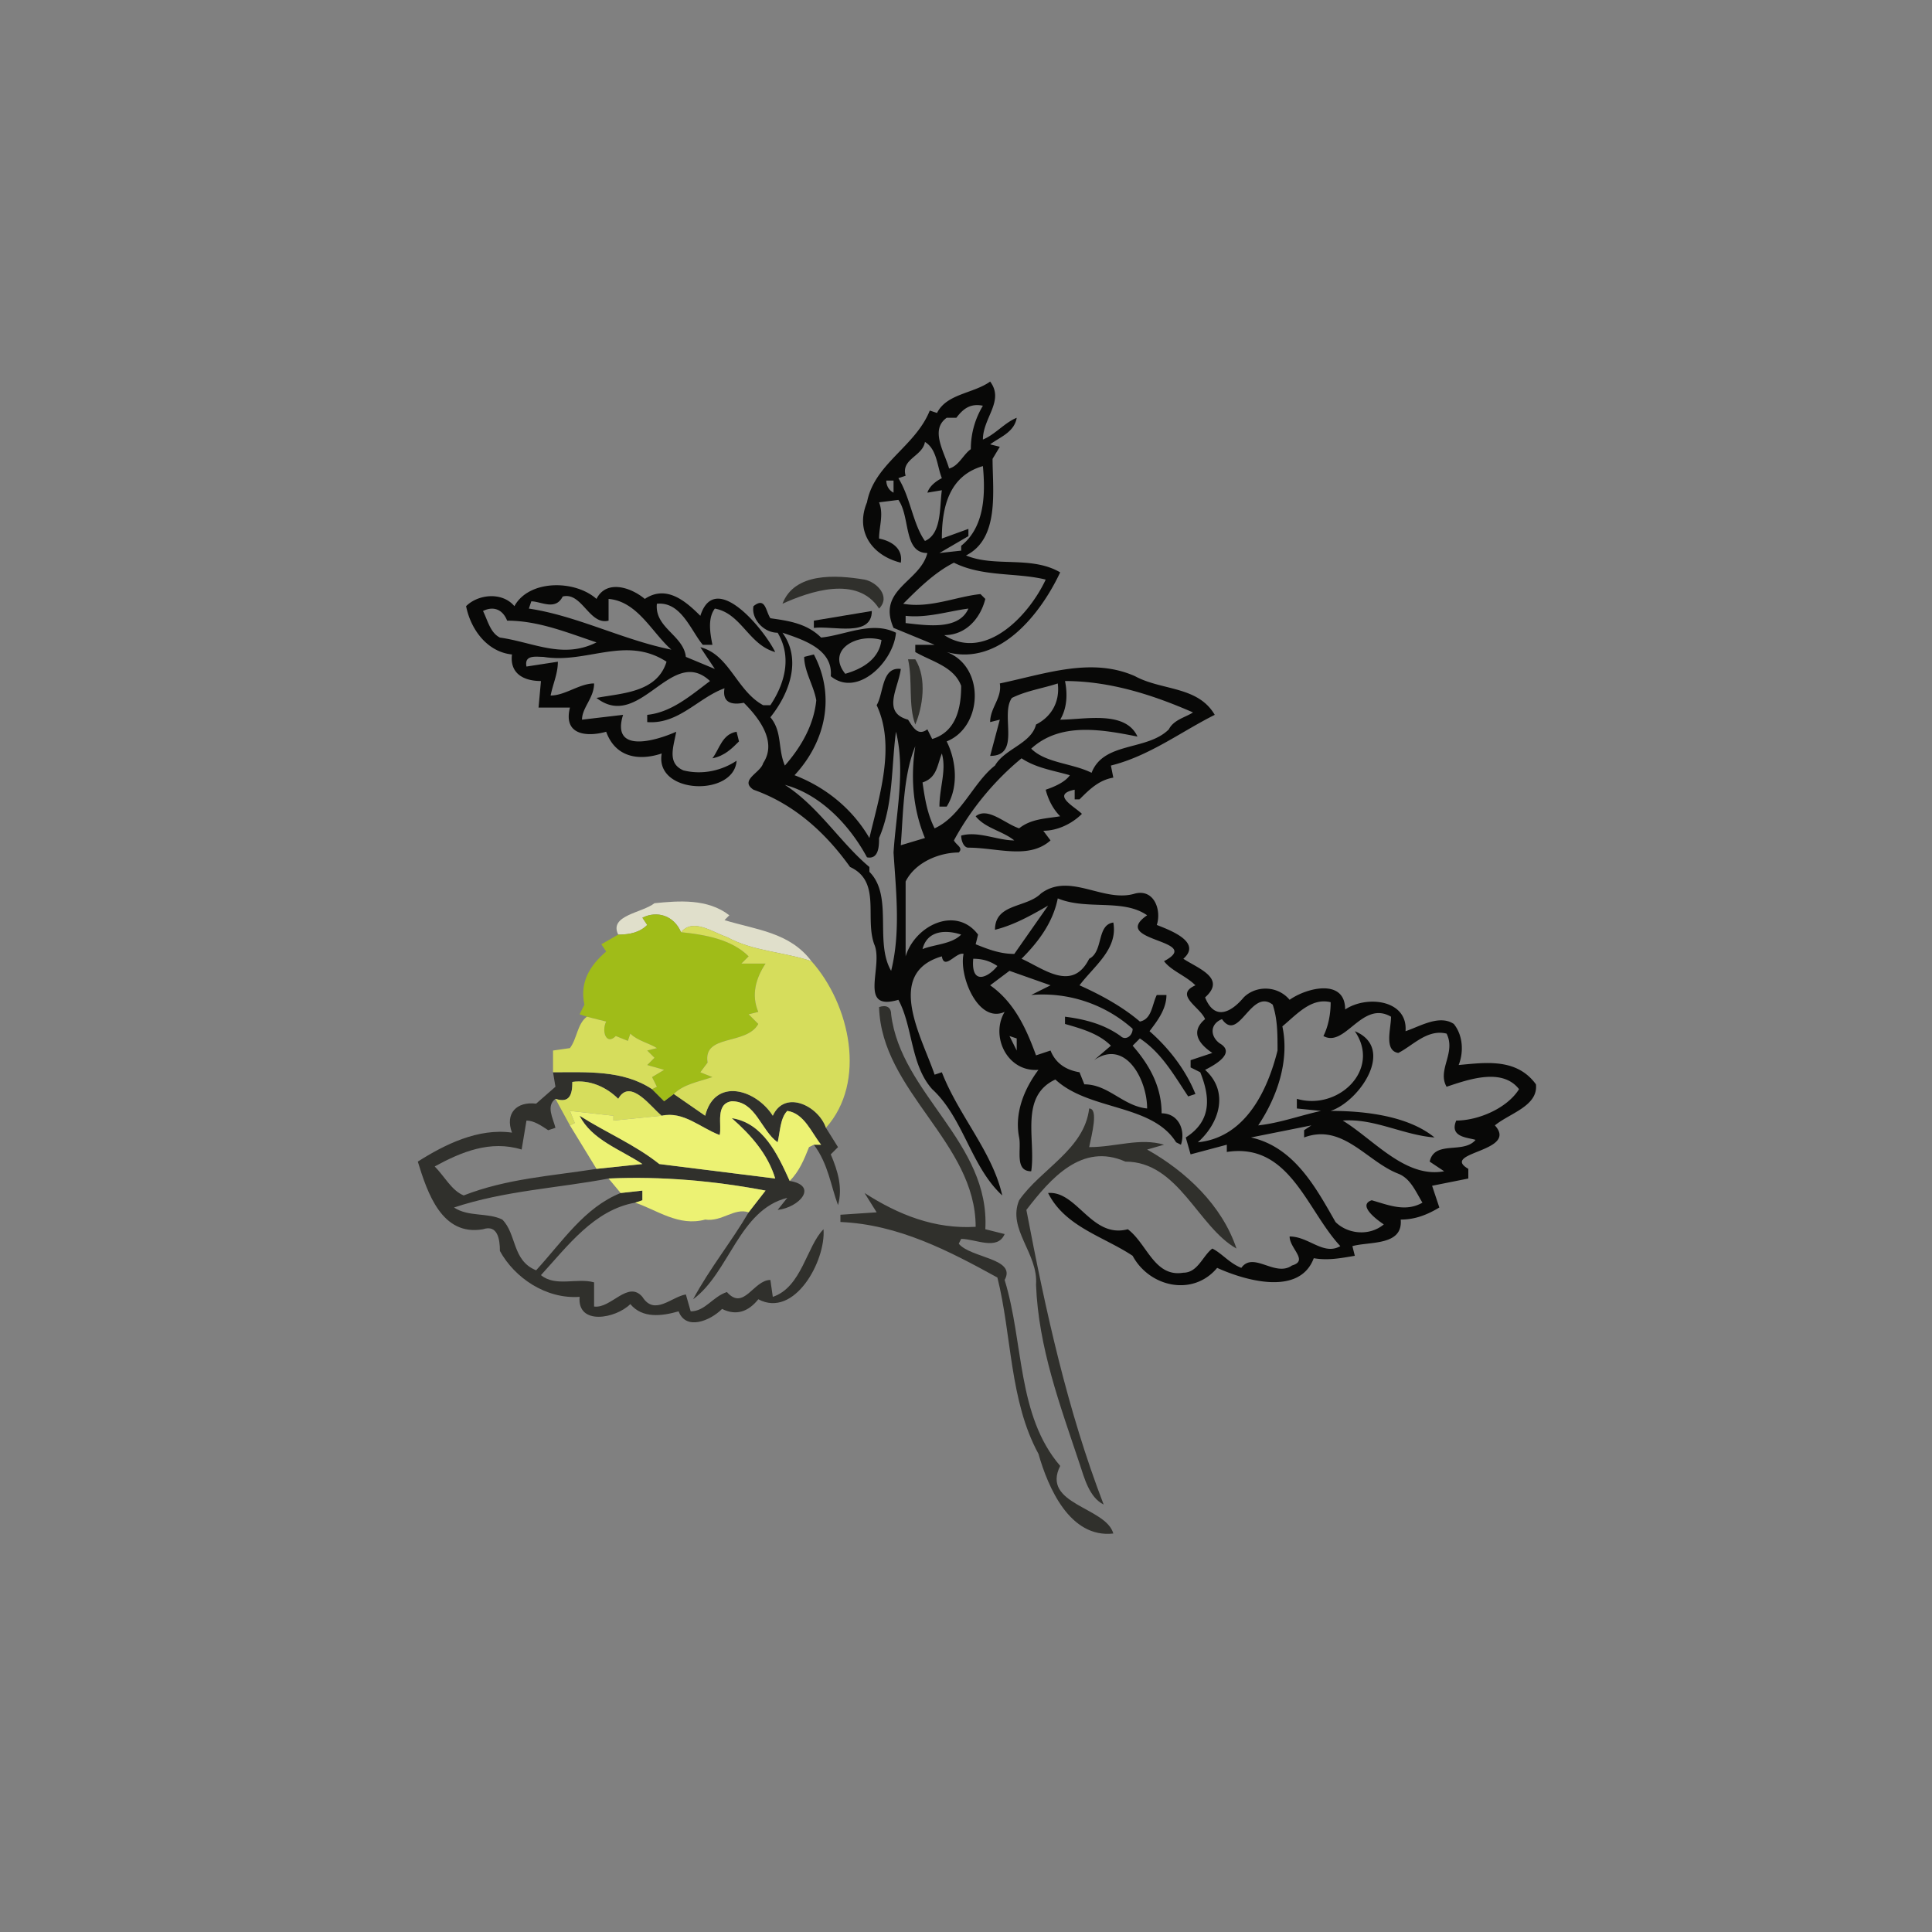 <svg width="1067" height="1067" viewBox="0 0 800 800" xmlns="http://www.w3.org/2000/svg"><rect x="0" y="0" width="800" height="800" fill="#808080" stroke="none"/><g fill="#080807"><path d="M388 171c4-8 15-8 22-13 6 8-3 15-3 24 5-2 9-7 14-9-1 6-7 8-11 11l4 1-3 5c0 13 3 33-11 40 12 5 27 0 39 7-8 17-25 39-47 33 16 6 15 31 0 37 4 8 5 19 0 27h-3c0-8 3-15 1-22-2 5-2 10-8 12 1 7 2 13 5 19 11-5 16-19 25-26 4-7 15-9 17-17 6-3 10-9 9-17-6 2-13 3-19 6-5 7 4 24-9 24l4-15-4 1c0-6 5-10 4-16 19-4 38-11 56-3 11 6 26 4 33 16-14 7-27 17-43 21l1 5c-6 1-10 5-14 9h-2v-4c-10 2 0 7 3 10-4 4-10 7-16 7l3 4c-9 8-22 3-34 3-2 0-3-3-3-5 7-2 15 2 22 2-5-4-12-5-16-10 5-4 12 3 18 5 5-4 11-4 17-5-3-3-5-7-6-11 3-1 8-3 10-6-7-2-14-3-20-7-11 9-21 21-28 34 1 2 4 3 2 5-8 0-18 4-22 12v31c4-13 21-21 30-9l-1 4c5 2 10 4 16 4l14-20c-7 4-14 8-22 10 0-11 13-9 19-15 12-9 26 4 39 0 8-2 11 7 9 13 5 2 19 7 11 14 6 4 18 8 9 16 4 10 11 6 16 0 5-5 14-5 19 1 7-5 23-9 23 4 9-6 26-4 25 9 6-2 14-7 20-3 4 5 4 12 2 17 11-1 24-3 32 8 1 9-11 12-17 17 10 11-23 11-11 18v4l-15 3 3 9c-5 3-10 5-16 5 1 11-13 9-20 11l1 4c-6 1-11 2-17 1-6 16-29 9-40 4-10 12-28 8-35-5-12-8-28-12-35-26 12-1 18 19 33 15 8 6 11 20 23 18 6 0 8-7 12-10 4 2 7 6 12 8 5-7 14 4 21-1 7-2-1-7-1-12 8 0 14 8 21 4-14-15-21-43-47-39v-3l-15 4-2-7c11-7 10-17 6-27l-4-2v-3l9-3c-6-4-9-9-3-14-2-5-13-10-4-14-4-4-10-6-13-10 17-9-23-8-7-19-10-7-25-2-37-7-2 10-8 18-15 25 9 4 21 14 28 0 6-3 3-14 10-15 2 11-8 18-14 26 9 4 18 9 25 15 5-1 5-7 7-11h4c0 6-4 11-7 15 8 7 15 16 19 26l-3 1c-6-9-11-18-20-24l-3 3c7 8 12 17 12 28 7 0 10 7 8 13l-2-1c-10-16-36-13-50-26-15 7-8 25-10 38-7 0-4-9-5-14-2-10 2-20 8-28-13 1-20-14-14-24-11 5-19-15-17-24-3-1-8 7-9 1-24 7-8 34-3 49l3-1c7 18 21 33 25 51-13-12-16-32-29-44-9-10-8-26-14-37-17 5-6-14-10-23-4-11 3-26-10-32-10-14-23-26-40-32-6-4 3-7 4-11 6-9-2-19-8-25-5 1-9 0-8-6-11 4-19 15-32 14v-3c10-1 18-8 26-14-16-15-29 21-47 7 10-2 25-2 29-15-17-11-33 1-51-2-3 0-8-1-7 4l13-2c0 5-2 9-3 14 6 0 12-5 18-5 0 6-5 10-5 15l17-2c-5 16 13 11 22 7-1 6-4 13 3 16 8 2 16 0 22-4-1 15-34 14-31-3-9 3-19 2-23-9-7 2-18 2-15-10h-13l1-11c-7 0-13-3-12-11-10-1-17-10-19-20 5-5 15-6 20 0 6-11 25-11 34-3 4-8 14-5 20 0 9-6 17 1 23 7 6-19 26 5 31 15-11-3-14-16-25-18-3 4-2 10-1 15h-4c-5-6-9-18-19-17-1 10 11 13 12 22l12 5-6-9c12 3 15 18 26 24h3c6-9 9-20 3-30-6 0-11-6-10-11 5-4 5 2 7 5 7 1 15 2 21 8 10-1 21-7 31-2-1 12-16 27-27 18 1-11-11-15-20-18 8 11 3 25-5 35 5 6 3 13 6 20 7-8 12-17 13-27-1-6-5-12-5-18l4-1c9 17 5 36-8 50 13 5 24 14 31 26 4-17 11-38 3-55 3-5 2-16 10-15-1 8-8 18 3 21 2 3 4 7 8 4l2 4c10-3 12-13 12-22-3-8-12-10-19-14v-3h8l-17-7c-7-16 11-19 14-31-10 0-7-15-12-22l-8 1c2 5 0 10 0 15 5 1 10 4 9 10-12-3-19-13-14-25 3-16 20-23 26-38l3 1m8 2h-4c-7 5-1 14 1 21 4-1 6-6 9-8 0-7 2-13 5-18-5-1-8 1-11 5m-13 10c-1 6-10 7-8 14l-3 1c5 8 6 19 11 26 7-3 6-14 7-21l-6 1c1-3 4-5 6-6-2-5-2-12-7-15m7 40l11-4v3l-12 7 9-1v-2c10-8 10-22 9-33-14 4-17 17-17 30m-23-24c0 2 1 4 3 5v-5h-3m28 34c-8 4-15 11-21 17 11 2 22-3 32-4l2 2c-2 8-8 15-17 15 17 11 35-8 42-23-12-3-26-1-38-7m-162 14c-3 6-9 2-13 2l-1 3c20 3 39 13 59 17-8-7-14-20-26-21v9c-8 2-11-12-19-10m-33 6c2 4 3 9 7 11 14 2 26 9 40 2-12-4-24-9-37-9-2-5-6-6-10-4m175 2v3c9 1 22 3 26-6-8 1-17 4-26 3m-25 24c7-2 14-6 15-14-10-3-23 4-15 14m91 3c1 5 1 11-2 16 10 0 27-4 32 7-15-3-32-6-44 5 6 6 17 6 25 10 5-13 23-9 32-18 2-4 7-5 10-7-16-7-34-13-53-13m-70 21c-2 15-1 30-7 44 0 3 0 9-5 8-7-13-19-26-34-30 14 9 23 24 35 34v2c10 10 2 29 9 41 4-16 2-33 1-49 1-16 5-34 1-50m2 47l10-3c-5-12-6-25-4-38-5 12-5 28-6 41m9 43c5-2 12-2 16-6-6-2-14-2-16 6m21 4c-1 11 6 8 10 3-3-2-6-3-10-3m15 5l-8 6c10 7 15 18 19 29l6-2c2 5 6 8 12 9l2 5c10 0 16 9 26 10 0-12-9-29-22-20l7-6c-5-5-12-7-19-9v-3c8 1 16 3 23 8 2 2 5 0 5-3a56 56 0 0 0-42-14l8-4-17-6m88 20c-5 2-5 7-1 10 7 4-2 9-6 11 10 9 6 22-3 30 20-2 29-22 33-38 0-7 0-13-2-19-9-7-14 16-21 6m25 3c3 14-2 29-10 41 9-1 17-4 26-6l-10-1v-4c17 5 35-12 24-28 17 7 2 29-10 33 14 0 32 2 43 11-13-1-25-8-38-7 13 8 26 24 42 21l-6-4c2-9 14-3 19-9-3-1-11-1-8-8 9 0 21-5 26-13-7-9-21-4-30-1-4-7 4-14 0-22-8-2-14 5-20 8-6-1-3-10-3-15-12-7-19 13-28 8 2-4 3-9 3-14-8-2-14 5-20 10m-113 4l3 6v-5l-3-1m100 42c18 4 27 21 35 35 5 5 14 6 20 1-3-2-11-8-5-10 7 2 14 5 21 1-3-5-5-10-10-12-13-5-23-21-39-15v-3l3-2-25 5z"/><path d="M337 257l24-4c0 11-16 6-24 7v-3zM295 314c3-4 4-10 10-11l1 4c-3 3-6 6-11 7z"/></g><g fill="#30302c"><path d="M324 250c5-13 22-12 34-10 5 1 11 7 6 12-9-14-29-7-40-2zM376 273h3c5 8 3 20 0 27-3-8-1-18-3-27zM364 417c3-1 5 0 5 3 4 33 41 53 39 89l8 2c-3 7-12 2-18 2l-1 2c5 6 24 6 19 15 8 26 5 56 23 77-8 16 19 17 22 28-18 2-27-19-31-33-12-22-11-49-17-73-20-11-41-22-65-23v-3l15-1-5-8c14 9 29 15 46 14 0-35-39-56-40-91zM229 444c14 0 29-1 41 7l5 5 4-3 13 9c4-16 21-11 28 0 5-11 19-4 22 5l5 8-3 3c3 7 5 14 3 21-3-8-4-17-10-25h3c-4-5-7-13-14-14-3 3-3 9-4 13-7-5-9-17-19-17-7 1-4 10-5 14-8-3-15-10-24-8-4-3-13-16-18-7-5-5-12-8-19-7 0 5-1 9-7 7-4 3-1 8 0 12l-3 1c-3-2-6-4-9-4l-2 12c-13-4-25 1-36 7 4 4 7 10 12 12 18-7 36-8 55-11l19-2c-9-6-21-10-26-20 11 7 23 12 33 20l48 6c-3-10-10-18-18-25 13 2 19 15 24 26 12 2 4 11-5 12l4-5c-20 5-24 31-39 42 7-13 16-24 23-36l7-9c-21-4-43-6-65-5-21 4-43 5-64 12 6 4 14 2 20 5 6 6 4 17 14 21 11-12 20-26 35-32l9-1v4l-3 1c-17 3-28 18-39 30 6 5 15 1 22 3v10c7 1 14-11 20-4 5 8 12 0 18-1l2 7c6 0 9-6 15-8 7 8 11-5 18-5l1 7c12-4 14-21 21-28 1 13-12 37-27 29-4 5-9 7-15 4-5 5-15 9-18 1-7 2-15 3-20-3-6 6-22 9-21-3-14 1-27-8-33-19 0-5-1-11-7-9-17 3-23-15-27-28 11-7 25-14 39-12-3-8 2-13 10-12l8-7-1-6z"/><path d="M451 459c4 0 1 11 0 16 11 0 21-4 31-1l-7 2c16 9 31 23 37 41-16-9-24-36-46-36-18-8-31 7-41 20 8 42 17 83 32 122-6-3-8-11-10-17-8-24-17-48-18-74 1-13-12-23-7-35 9-13 27-21 29-38z"/></g><path fill="#e0dfcb" d="M271 374c10-1 22-2 31 5l-2 2c13 4 27 5 36 17-12-4-24-4-35-10-6-2-14-8-19-2-3-7-10-9-16-6l2 3c-3 3-7 4-12 4-4-8 10-9 15-13z"/><path fill="#a0bc18" d="M266 380c6-3 13-1 16 6 10 1 21 3 28 10l-3 3h10c-4 6-6 13-3 20l-4 1 4 4c-5 9-23 4-21 16l-3 4 5 2c-6 2-12 3-16 7l-4 3-5-5 2-1-2-4 5-3-7-2 3-3-3-3 4-1c-3-2-8-3-11-6l-1 3-5-2c-4 4-6-2-4-6l-8-2-3-1 2-4c-2-9 2-16 9-22l-2-3 7-4c5 0 9-1 12-4l-2-3z"/><g fill="#d6dd5c"><path d="M282 386c5-6 13 0 19 2 11 6 23 6 35 10 16 18 23 50 6 69-3-9-17-16-22-5-7-11-24-16-28 0l-13-9c4-4 10-5 16-7l-5-2 3-4c-2-12 16-7 21-16l-4-4 4-1c-3-7-1-14 3-20h-10l3-3c-7-7-18-9-28-10zM243 421l8 2c-2 4 0 10 4 6l5 2 1-3c3 3 8 4 11 6l-4 1 3 3-3 3 7 2-5 3 2 4-2 1c-12-8-27-7-41-7v-9l7-1c3-4 3-10 7-13zM237 448c7-1 14 2 19 7 5-9 14 4 18 7l-20 2v-2l-18-2 2 5-2 1-6-11c6 2 7-2 7-7z"/></g><g fill="#ecf273"><path d="M298 470c1-4-2-13 5-14 10 0 12 12 19 17 1-4 1-10 4-13 7 1 10 9 14 14h-3l-2 1c-2 5-4 10-8 14-5-11-11-24-24-26 8 7 15 15 18 25l-48-6c-10-8-22-13-33-20 5 10 17 14 26 20l-19 2-11-18 2-1-2-5 18 2v2l20-2c9-2 16 5 24 8zM252 488c22-1 44 1 65 5l-7 9c-6-2-11 4-18 3-11 3-20-4-29-7l3-1v-4l-9 1-5-6z"/></g></svg>